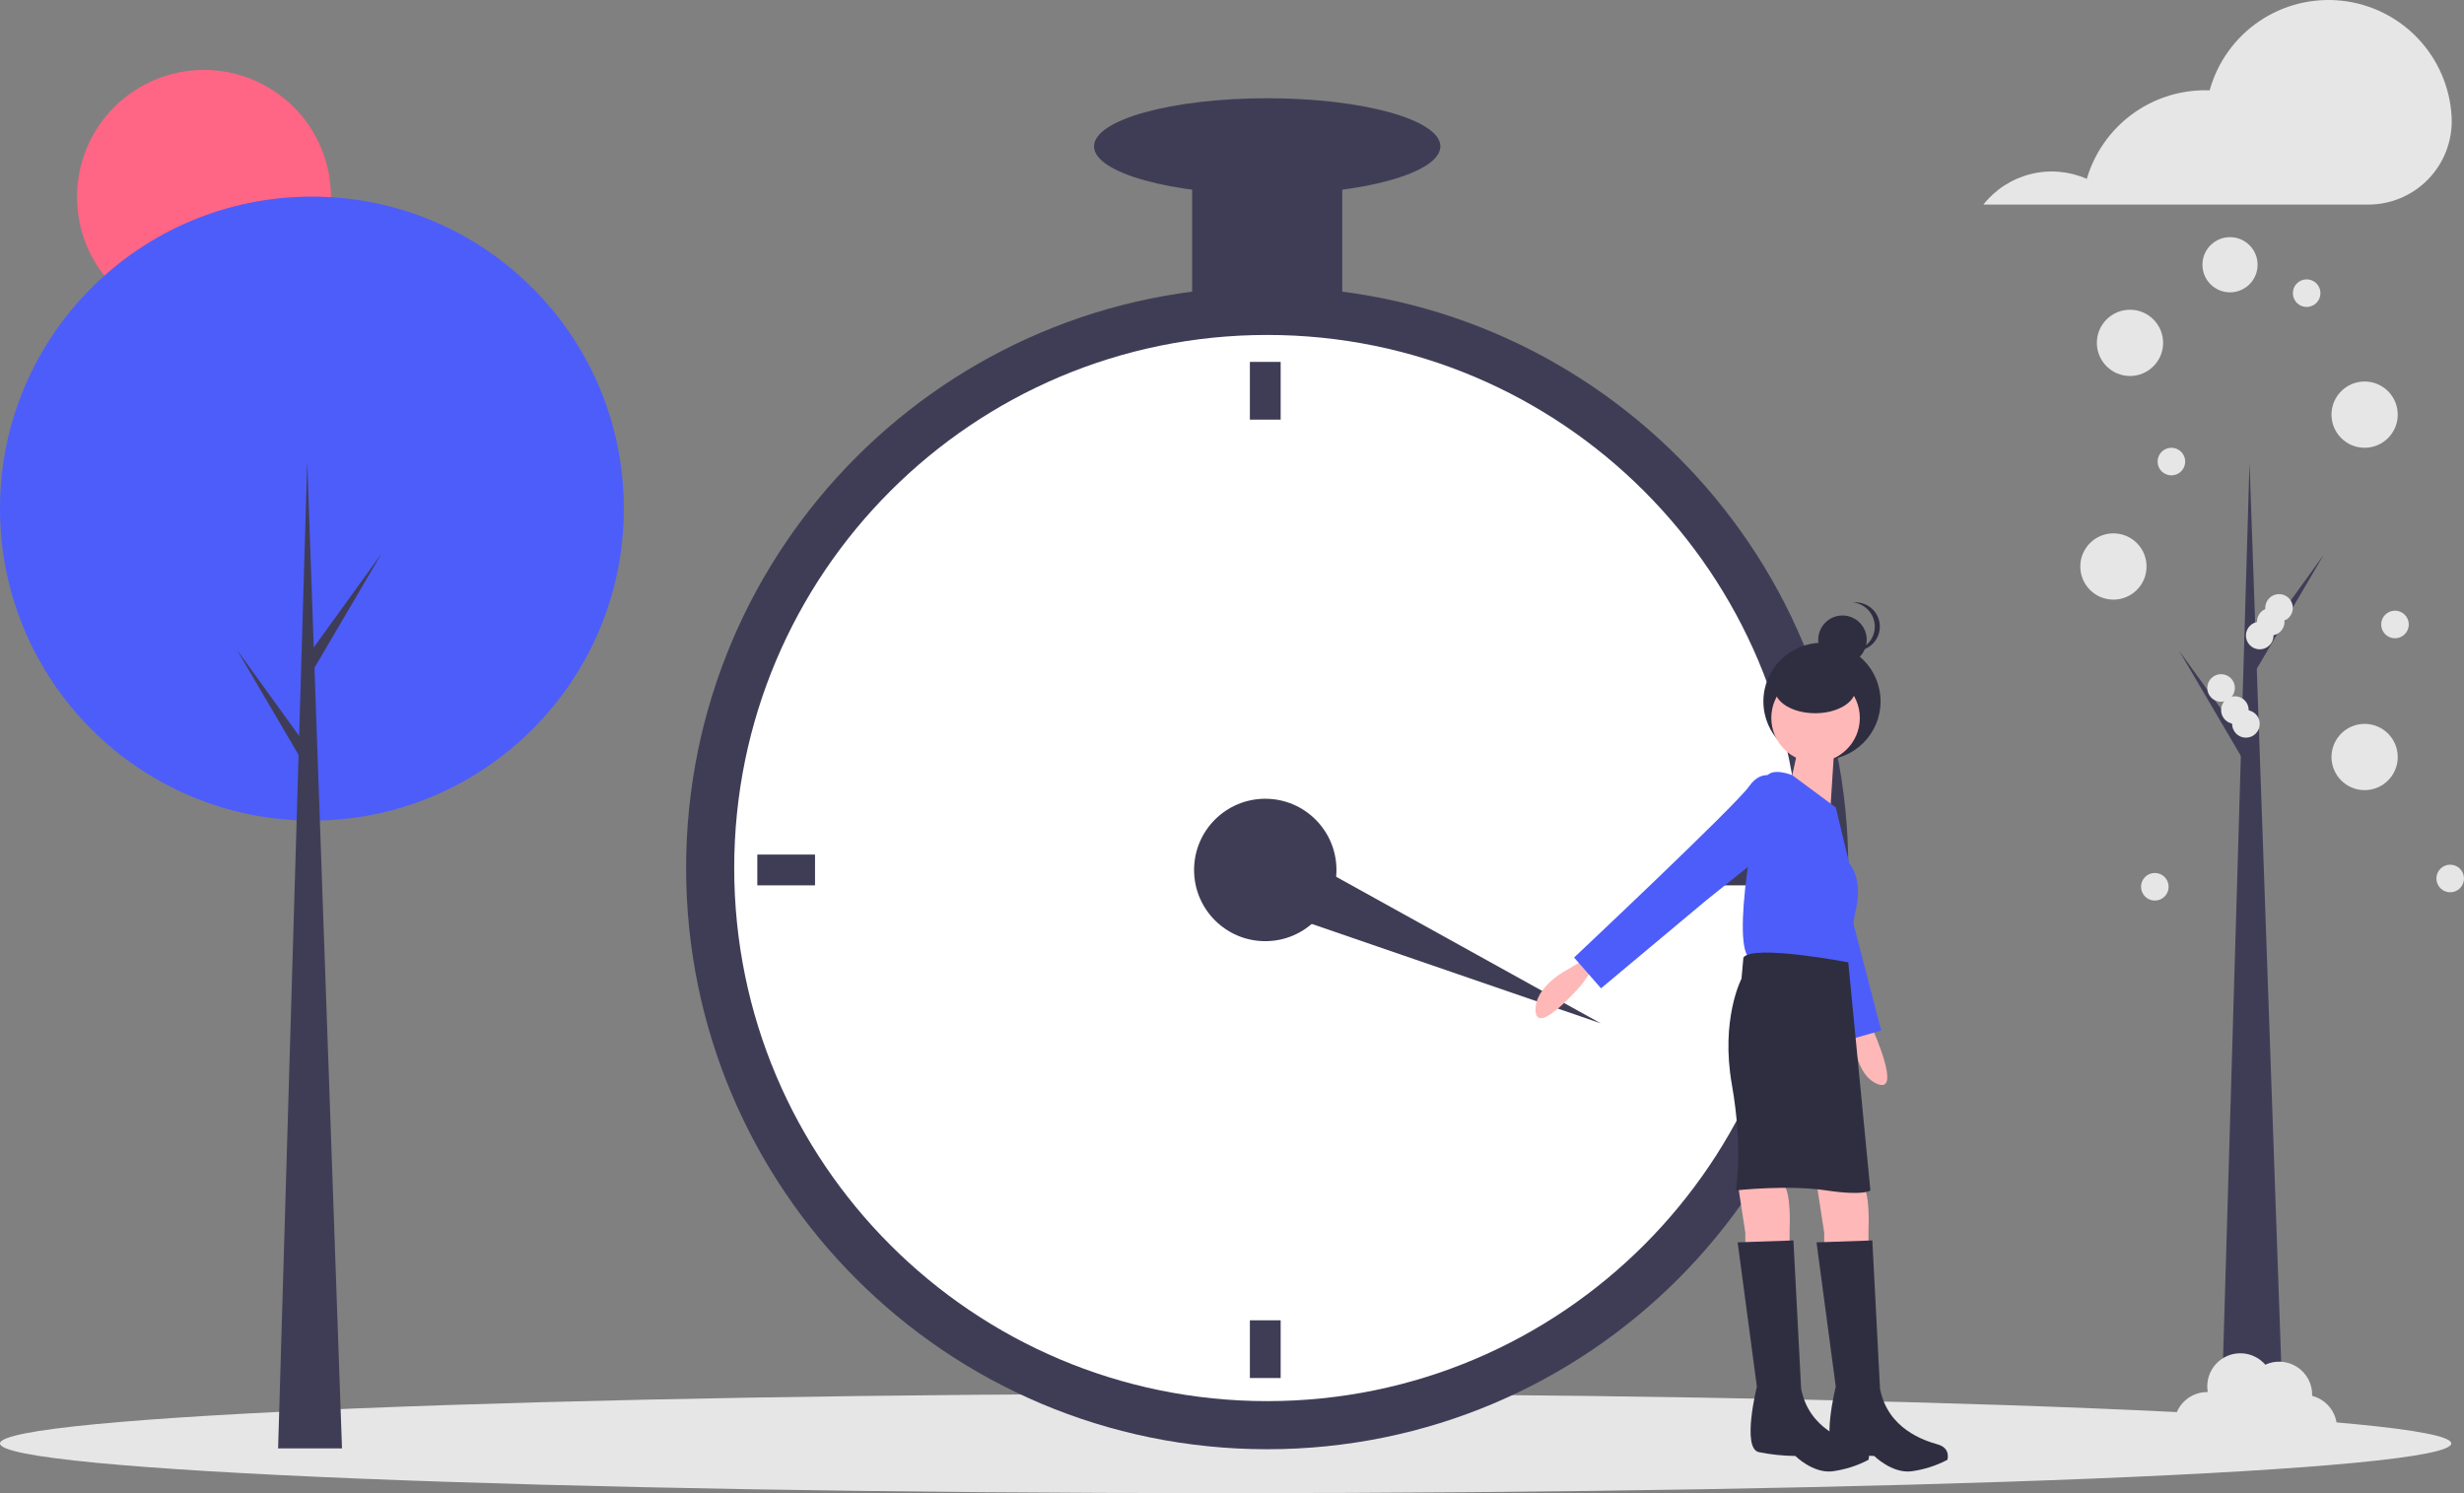 <svg width="330" height="200" viewBox="0 0 330 200" fill="none" xmlns="http://www.w3.org/2000/svg">
<rect x="0" y="0" width="330" height="200" fill="#808080" stroke="none"/>
<g clip-path="url(#clip0_932_12723)">
<path d="M164.148 200C254.805 200 328.297 197.02 328.297 193.343C328.297 189.667 254.805 186.686 164.148 186.686C73.492 186.686 0 189.667 0 193.343C0 197.02 73.492 200 164.148 200Z" fill="#E6E6E6"/>
<path d="M27.32 43.391C36.712 43.391 44.326 35.775 44.326 26.379C44.326 16.984 36.712 9.367 27.32 9.367C17.927 9.367 10.313 16.984 10.313 26.379C10.313 35.775 17.927 43.391 27.32 43.391Z" fill="#FF6584"/>
<path d="M41.776 109.918C64.849 109.918 83.552 91.208 83.552 68.128C83.552 45.048 64.849 26.338 41.776 26.338C18.704 26.338 0 45.048 0 68.128C0 91.208 18.704 109.918 41.776 109.918Z" fill="#4D5DFA"/>
<path d="M45.803 194.001H37.246L41.147 61.834L45.803 194.001Z" fill="#3F3D56"/>
<path d="M41.902 86.883L51.088 74.17L41.776 90.03L40.77 88.268L41.902 86.883Z" fill="#3F3D56"/>
<path d="M40.895 99.722L31.71 87.009L41.021 102.869L42.028 101.107L40.895 99.722Z" fill="#3F3D56"/>
<path d="M305.929 194.14H297.373L301.274 61.974L305.929 194.14Z" fill="#3F3D56"/>
<path d="M309.659 186.969C309.661 186.921 309.666 186.874 309.666 186.825C309.668 186.082 309.482 185.35 309.126 184.697C308.77 184.044 308.255 183.492 307.63 183.09C307.004 182.688 306.288 182.45 305.546 182.398C304.804 182.347 304.062 182.482 303.386 182.793C302.752 182.061 301.896 181.557 300.949 181.359C300.001 181.161 299.015 181.278 298.141 181.695C297.267 182.111 296.553 182.802 296.11 183.663C295.666 184.523 295.517 185.505 295.685 186.459C295.662 186.459 295.64 186.456 295.618 186.456C294.912 186.455 294.215 186.622 293.587 186.944C292.958 187.267 292.416 187.735 292.005 188.309C291.593 188.883 291.325 189.547 291.222 190.246C291.119 190.945 291.184 191.659 291.412 192.327C291.641 192.996 292.025 193.6 292.534 194.09C293.043 194.58 293.661 194.942 294.337 195.145C295.014 195.347 295.729 195.386 296.423 195.256C297.118 195.127 297.771 194.834 298.329 194.401C298.681 195.087 299.206 195.669 299.852 196.091C300.498 196.512 301.243 196.758 302.013 196.803C302.783 196.848 303.551 196.692 304.242 196.35C304.933 196.008 305.523 195.491 305.953 194.851C306.481 195.235 307.087 195.498 307.728 195.62C308.37 195.743 309.03 195.722 309.662 195.56C310.295 195.398 310.883 195.098 311.386 194.682C311.889 194.266 312.294 193.743 312.572 193.152C312.85 192.561 312.994 191.916 312.994 191.263C312.993 190.61 312.849 189.965 312.571 189.375C312.292 188.784 311.887 188.262 311.384 187.846C310.881 187.43 310.292 187.131 309.659 186.969Z" fill="#E6E6E6"/>
<path d="M302.028 87.022L311.214 74.309L301.903 90.169L300.896 88.407L302.028 87.022Z" fill="#3F3D56"/>
<path d="M301.022 99.861L291.836 87.148L301.148 103.008L302.155 101.246L301.022 99.861Z" fill="#3F3D56"/>
<path d="M169.713 194.118C212.694 194.118 247.537 159.264 247.537 116.269C247.537 73.275 212.694 38.421 169.713 38.421C126.733 38.421 91.89 73.275 91.89 116.269C91.89 159.264 126.733 194.118 169.713 194.118Z" fill="#3F3D56"/>
<path d="M169.713 187.674C209.136 187.674 241.094 155.705 241.094 116.269C241.094 76.834 209.136 44.865 169.713 44.865C130.291 44.865 98.332 76.834 98.332 116.269C98.332 155.705 130.291 187.674 169.713 187.674Z" fill="white"/>
<path d="M171.517 176.847H167.394V184.58H171.517V176.847Z" fill="#3F3D56"/>
<path d="M243.285 158.416L244.315 165.118V167.18H250.242V164.602C250.242 164.602 250.5 159.962 249.469 158.674C248.438 157.385 243.285 158.416 243.285 158.416Z" fill="#FFB8B8"/>
<path d="M250.758 166.149L243.285 166.407L245.862 185.74C245.862 185.74 243.8 193.989 246.119 194.505C247.731 194.83 249.371 195.003 251.015 195.02C251.015 195.02 253.335 197.34 255.912 197.082C257.623 196.864 259.281 196.34 260.808 195.536C260.808 195.536 261.323 193.989 259.519 193.473C257.715 192.958 252.819 191.411 251.788 185.998L250.758 166.149Z" fill="#2F2E41"/>
<path d="M232.719 158.416L233.75 165.118V167.18H239.677V164.602C239.677 164.602 239.935 159.962 238.904 158.674C237.873 157.385 232.719 158.416 232.719 158.416Z" fill="#FFB8B8"/>
<path d="M240.192 166.149L232.719 166.407L235.296 185.74C235.296 185.74 233.235 193.989 235.554 194.505C237.166 194.83 238.805 195.003 240.45 195.02C240.45 195.02 242.769 197.34 245.346 197.082C247.057 196.864 248.716 196.34 250.242 195.536C250.242 195.536 250.758 193.989 248.954 193.473C247.15 192.958 242.254 191.411 241.223 185.998L240.192 166.149Z" fill="#2F2E41"/>
<path d="M249.816 136.148L250.895 138.085C250.895 138.085 254.647 146.422 251.509 145.221C248.371 144.02 248.26 138.834 248.26 138.834L247.965 135.842L249.816 136.148Z" fill="#FFB8B8"/>
<path d="M237.486 118.589V114.465H229.756V118.589H237.486Z" fill="#3F3D56"/>
<path d="M109.155 118.589V114.465H101.425V118.589H109.155Z" fill="#3F3D56"/>
<path d="M169.456 126.065C174.721 126.065 178.99 121.795 178.99 116.527C178.99 111.26 174.721 106.989 169.456 106.989C164.19 106.989 159.921 111.26 159.921 116.527C159.921 121.795 164.19 126.065 169.456 126.065Z" fill="#3F3D56"/>
<path d="M166.707 120.667L170.231 112.608L214.382 137.069L166.707 120.667Z" fill="#3F3D56"/>
<path d="M213.134 130.06L211.846 131.865C211.846 131.865 205.919 138.825 205.661 135.474C205.404 132.123 210.042 129.803 210.042 129.803L212.619 128.256L213.134 130.06Z" fill="#FFB8B8"/>
<path d="M236.708 104.58C236.708 104.58 234.428 105.782 235.985 108.516C237.542 111.25 246.678 139.535 246.678 139.535L251.948 138.038L247.3 120.15L244.639 108.907L236.708 104.58Z" fill="#4D5DFA"/>
<path d="M244.015 101.799C248.348 101.799 251.861 98.285 251.861 93.95C251.861 89.615 248.348 86.101 244.015 86.101C239.681 86.101 236.168 89.615 236.168 93.95C236.168 98.285 239.681 101.799 244.015 101.799Z" fill="#2F2E41"/>
<path d="M243.156 102.092C246.429 102.092 249.083 99.437 249.083 96.163C249.083 92.888 246.429 90.234 243.156 90.234C239.882 90.234 237.229 92.888 237.229 96.163C237.229 99.437 239.882 102.092 243.156 102.092Z" fill="#FFB8B8"/>
<path d="M245.862 97.065L245.088 109.18L239.677 105.314C239.677 105.314 241.481 98.096 240.965 97.58L245.862 97.065Z" fill="#FFB8B8"/>
<path d="M245.861 108.149L240.032 103.831C240.032 103.831 237.358 102.736 236.585 104.025C235.811 105.314 231.946 124.389 234.008 127.998C234.008 127.998 245.088 130.318 247.408 129.029L248.438 122.327C248.438 122.327 249.727 118.203 247.665 115.625L245.861 108.149Z" fill="#4D5DFA"/>
<path d="M238.131 104.283C238.131 104.283 236.069 102.736 234.265 105.314C232.461 107.891 210.815 128.256 210.815 128.256L214.423 132.38L228.596 120.523L237.615 113.305L238.131 104.283Z" fill="#4D5DFA"/>
<path d="M247.537 128.9C247.537 128.9 234.781 126.451 233.492 128.256L233.235 131.091C233.235 131.091 230.4 136.505 231.946 145.269C233.492 154.034 232.461 159.447 232.461 159.447C232.461 159.447 239.419 158.674 244.573 159.447C249.727 160.22 250.5 159.447 250.5 159.447L247.537 128.9Z" fill="#2F2E41"/>
<path d="M288.594 120.628C289.614 120.628 290.442 119.8 290.442 118.778C290.442 117.757 289.614 116.929 288.594 116.929C287.573 116.929 286.745 117.757 286.745 118.778C286.745 119.8 287.573 120.628 288.594 120.628Z" fill="#E6E6E6"/>
<path d="M328.151 119.518C329.172 119.518 330 118.69 330 117.669C330 116.648 329.172 115.82 328.151 115.82C327.131 115.82 326.303 116.648 326.303 117.669C326.303 118.69 327.131 119.518 328.151 119.518Z" fill="#E6E6E6"/>
<path d="M316.691 105.835C319.141 105.835 321.127 103.848 321.127 101.397C321.127 98.946 319.141 96.959 316.691 96.959C314.241 96.959 312.254 98.946 312.254 101.397C312.254 103.848 314.241 105.835 316.691 105.835Z" fill="#E6E6E6"/>
<path d="M300.794 98.808C301.815 98.808 302.642 97.98 302.642 96.959C302.642 95.938 301.815 95.11 300.794 95.11C299.773 95.11 298.945 95.938 298.945 96.959C298.945 97.98 299.773 98.808 300.794 98.808Z" fill="#E6E6E6"/>
<path d="M299.315 96.959C300.336 96.959 301.163 96.131 301.163 95.11C301.163 94.089 300.336 93.261 299.315 93.261C298.294 93.261 297.466 94.089 297.466 95.11C297.466 96.131 298.294 96.959 299.315 96.959Z" fill="#E6E6E6"/>
<path d="M297.466 94C298.487 94 299.315 93.172 299.315 92.151C299.315 91.13 298.487 90.302 297.466 90.302C296.445 90.302 295.618 91.13 295.618 92.151C295.618 93.172 296.445 94 297.466 94Z" fill="#E6E6E6"/>
<path d="M243.102 95.534C246.091 95.534 248.514 94.08 248.514 92.286C248.514 90.492 246.091 89.038 243.102 89.038C240.113 89.038 237.691 90.492 237.691 92.286C237.691 94.08 240.113 95.534 243.102 95.534Z" fill="#2F2E41"/>
<path d="M302.642 86.974C303.663 86.974 304.491 86.146 304.491 85.125C304.491 84.103 303.663 83.276 302.642 83.276C301.621 83.276 300.794 84.103 300.794 85.125C300.794 86.146 301.621 86.974 302.642 86.974Z" fill="#E6E6E6"/>
<path d="M246.76 88.937C248.553 88.937 250.007 87.483 250.007 85.689C250.007 83.895 248.553 82.441 246.76 82.441C244.967 82.441 243.513 83.895 243.513 85.689C243.513 87.483 244.967 88.937 246.76 88.937Z" fill="#2F2E41"/>
<path d="M320.757 85.495C321.778 85.495 322.606 84.667 322.606 83.645C322.606 82.624 321.778 81.796 320.757 81.796C319.737 81.796 318.909 82.624 318.909 83.645C318.909 84.667 319.737 85.495 320.757 85.495Z" fill="#E6E6E6"/>
<path d="M304.121 85.125C305.142 85.125 305.969 84.297 305.969 83.276C305.969 82.254 305.142 81.427 304.121 81.427C303.1 81.427 302.272 82.254 302.272 83.276C302.272 84.297 303.1 85.125 304.121 85.125Z" fill="#E6E6E6"/>
<path d="M251.089 83.93C251.089 83.127 250.792 82.353 250.254 81.756C249.717 81.159 248.978 80.783 248.18 80.699C248.293 80.688 248.405 80.682 248.518 80.682C249.38 80.682 250.205 81.024 250.814 81.633C251.423 82.242 251.765 83.068 251.765 83.93C251.765 84.791 251.423 85.617 250.814 86.226C250.205 86.835 249.38 87.178 248.518 87.178C248.405 87.178 248.293 87.172 248.18 87.16C248.978 87.076 249.717 86.7 250.254 86.103C250.792 85.507 251.089 84.733 251.089 83.93Z" fill="#2F2E41"/>
<path d="M305.23 83.276C306.251 83.276 307.079 82.448 307.079 81.427C307.079 80.405 306.251 79.577 305.23 79.577C304.209 79.577 303.382 80.405 303.382 81.427C303.382 82.448 304.209 83.276 305.23 83.276Z" fill="#E6E6E6"/>
<path d="M283.048 80.317C285.498 80.317 287.484 78.33 287.484 75.879C287.484 73.428 285.498 71.441 283.048 71.441C280.598 71.441 278.612 73.428 278.612 75.879C278.612 78.33 280.598 80.317 283.048 80.317Z" fill="#E6E6E6"/>
<path d="M290.812 63.675C291.833 63.675 292.66 62.847 292.66 61.826C292.66 60.805 291.833 59.977 290.812 59.977C289.791 59.977 288.963 60.805 288.963 61.826C288.963 62.847 289.791 63.675 290.812 63.675Z" fill="#E6E6E6"/>
<path d="M316.691 59.977C319.141 59.977 321.127 57.99 321.127 55.539C321.127 53.088 319.141 51.101 316.691 51.101C314.241 51.101 312.254 53.088 312.254 55.539C312.254 57.99 314.241 59.977 316.691 59.977Z" fill="#E6E6E6"/>
<path d="M171.517 48.474H167.394V56.207H171.517V48.474Z" fill="#3F3D56"/>
<path d="M285.266 50.361C287.716 50.361 289.703 48.375 289.703 45.924C289.703 43.473 287.716 41.486 285.266 41.486C282.816 41.486 280.83 43.473 280.83 45.924C280.83 48.375 282.816 50.361 285.266 50.361Z" fill="#E6E6E6"/>
<path d="M308.927 41.116C309.948 41.116 310.776 40.288 310.776 39.267C310.776 38.246 309.948 37.418 308.927 37.418C307.906 37.418 307.079 38.246 307.079 39.267C307.079 40.288 307.906 41.116 308.927 41.116Z" fill="#E6E6E6"/>
<path d="M298.662 39.156C300.702 39.156 302.356 37.501 302.356 35.461C302.356 33.42 300.702 31.765 298.662 31.765C296.621 31.765 294.968 33.42 294.968 35.461C294.968 37.501 296.621 39.156 298.662 39.156Z" fill="#E6E6E6"/>
<path d="M179.763 19.603H159.663V42.803H179.763V19.603Z" fill="#3F3D56"/>
<path d="M169.713 26.047C182.522 26.047 192.906 23.162 192.906 19.603C192.906 16.044 182.522 13.158 169.713 13.158C156.904 13.158 146.521 16.044 146.521 19.603C146.521 23.162 156.904 26.047 169.713 26.047Z" fill="#3F3D56"/>
<path d="M328.339 15.588C328.117 11.679 326.516 7.975 323.819 5.137C321.122 2.299 317.505 0.512 313.613 0.094C309.721 -0.325 305.807 0.653 302.568 2.853C299.33 5.053 296.978 8.332 295.932 12.105C295.732 12.098 295.532 12.09 295.33 12.09C291.761 12.09 288.289 13.247 285.432 15.386C282.576 17.525 280.488 20.532 279.482 23.957C277.117 22.918 274.475 22.692 271.969 23.316C269.462 23.939 267.233 25.377 265.631 27.403H317.153C318.657 27.407 320.145 27.108 321.53 26.524C322.915 25.939 324.167 25.081 325.213 24C326.258 22.92 327.075 21.64 327.614 20.236C328.153 18.833 328.403 17.335 328.35 15.832C328.347 15.751 328.343 15.67 328.339 15.588Z" fill="#E6E6E6"/>
</g>
<defs>
<clipPath id="clip0_932_12723">
<rect width="330" height="200" fill="white"/>
</clipPath>
</defs>
</svg>
